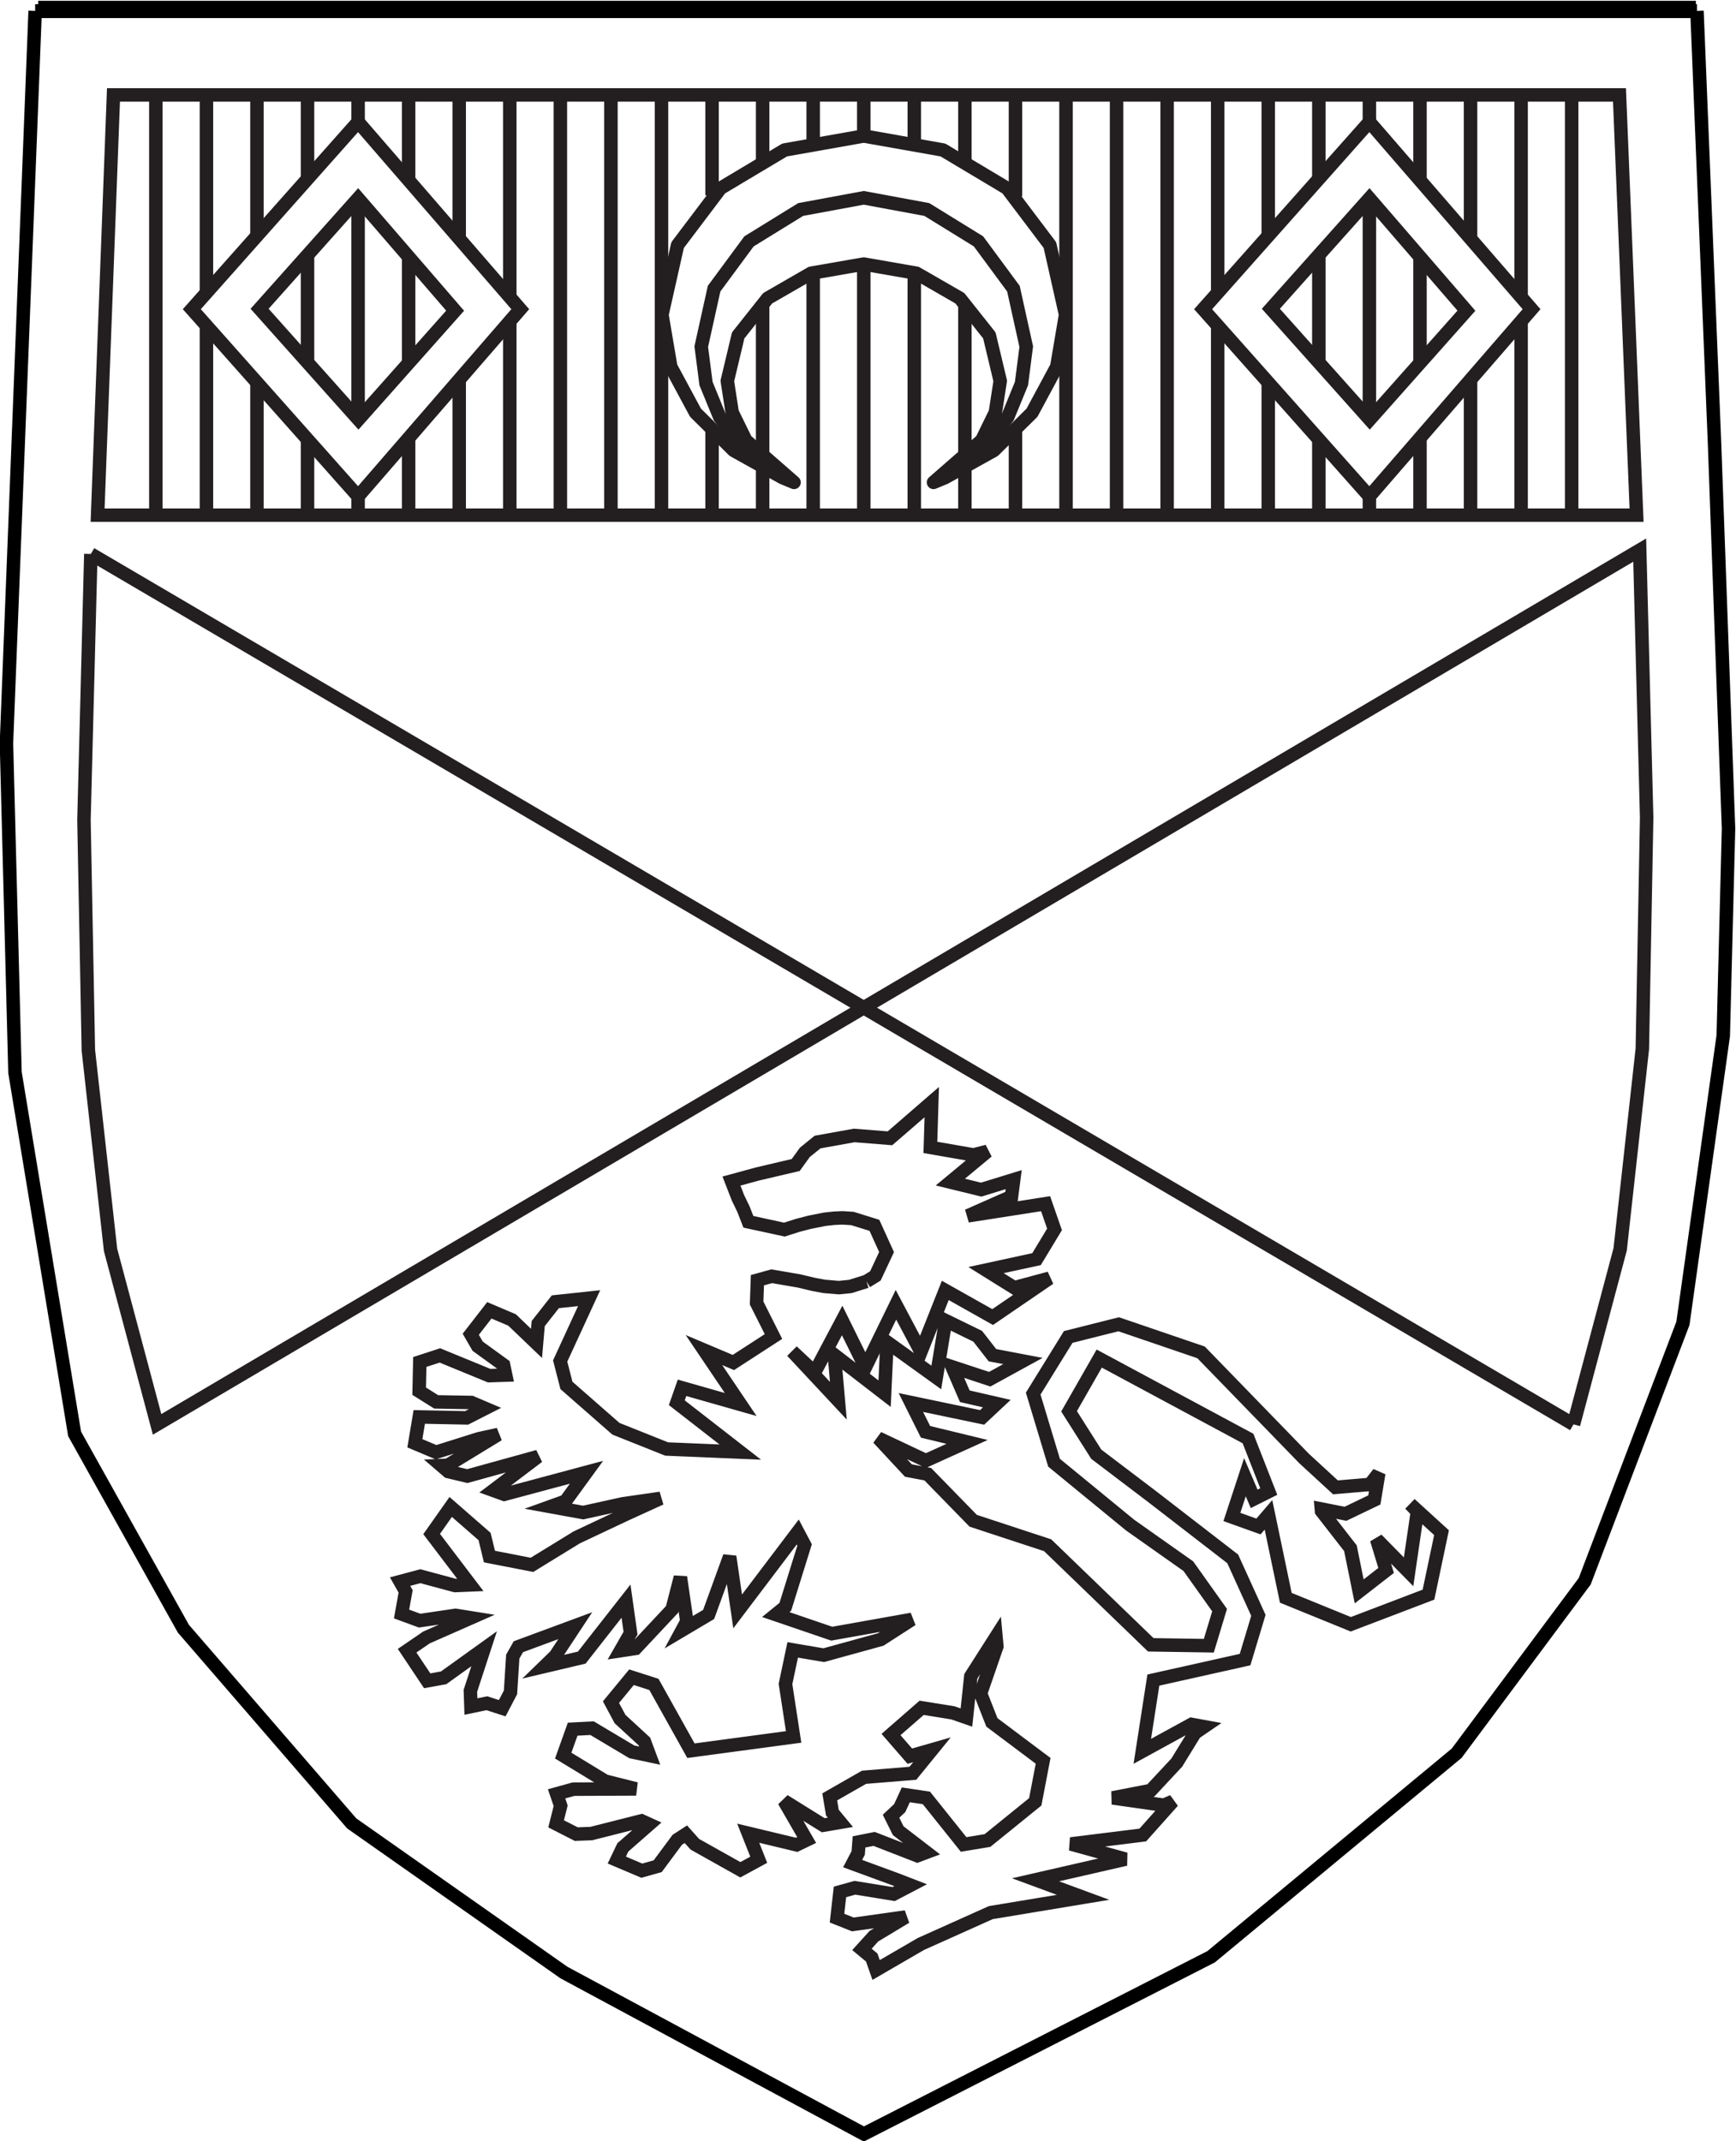 <?xml version="1.0" encoding="UTF-8" standalone="no"?>
<svg
   xmlns:dc="http://purl.org/dc/elements/1.1/"
   xmlns:cc="http://creativecommons.org/ns#"
   xmlns:rdf="http://www.w3.org/1999/02/22-rdf-syntax-ns#"
   xmlns:svg="http://www.w3.org/2000/svg"
   xmlns="http://www.w3.org/2000/svg"
   xmlns:sodipodi="http://sodipodi.sourceforge.net/DTD/sodipodi-0.dtd"
   xmlns:inkscape="http://www.inkscape.org/namespaces/inkscape"
   viewBox="0 0 40.2 49.565"
   height="49.565"
   width="40.2"
   xml:space="preserve"
   version="1.1"
   id="svg2"
   sodipodi:docname="crest-simple.svg"
   inkscape:version="0.92.5 (2060ec1f9f, 2020-04-08)"><sodipodi:namedview
     pagecolor="#ffffff"
     bordercolor="#666666"
     borderopacity="1"
     objecttolerance="10"
     gridtolerance="10"
     guidetolerance="10"
     inkscape:pageopacity="0"
     inkscape:pageshadow="2"
     inkscape:window-width="1920"
     inkscape:window-height="1016"
     id="namedview71"
     showgrid="false"
     inkscape:zoom="9.3230767"
     inkscape:cx="59.8437"
     inkscape:cy="22.014533"
     inkscape:window-x="0"
     inkscape:window-y="27"
     inkscape:window-maximized="1"
     inkscape:current-layer="g12"
     inkscape:snap-global="false" /><defs
     id="defs6" /><g
     id="g10"
     transform="matrix(1.333,0,0,-1.333,-25.811,75.671)"><g
       id="g12"
       transform="scale(0.1)"><path
         id="path140"
         style="fill:none;stroke:#231f20;stroke-width:2.339;stroke-linecap:butt;stroke-linejoin:miter;stroke-miterlimit:4;stroke-dasharray:none;stroke-opacity:1"
         d="m 344.155,345.159 1.546,0.957 1.942,4.14 -2.11,4.641 -3.82,1.187 -1.734,0.11 -1.465,-0.067 -1.613,-0.175 -2.664,-0.532 -2.012,-0.523 -1.774,-0.566 -0.554,-0.176 -6.258,1.355 -0.848,2.18 -0.965,2 -1.125,2.891 4.508,1.23 6.653,1.563 1.582,2.191 2.211,1.793 6.367,1.144 6.215,-0.492 7.261,6.285 -0.242,-7.867 7.488,-1.301 2.407,0.614 -6.43,-5.336 5.363,-1.309 5.649,1.738 -0.379,-2.929 -7.602,-3.36 13.52,2.11 1.551,-4.461 -3.125,-5.168 -8.778,-1.902 4.906,-3.059 6.118,1.648 -9.871,-6.746 -8.227,4.629 -4.234,-10.664 -4.336,8.164 -5.317,-10.879 -4.027,8.157 -4.774,-9.016 -3.917,3.672 8.031,-8.594 -0.696,7.961 8.727,-6.731 0.418,8.973 8.562,-6.16 1.629,9.871 5.571,-2.723 2.554,-3.281 5.301,-1.008 -5.773,-3.164 -6.547,2.16 2.219,-5.117 5.562,-1.277 -2.558,-2.395 -12.372,2.586 2.543,-5.093 7.223,-1.75 -7.164,-3.243 -8.266,3.899 5.231,-5.625 3.367,-0.637 7.891,-8.086 12.933,-4.25 17.918,-17.293 10.082,-0.156 1.871,6.184 -5.429,7.625 -10.114,7.136 -13.214,10.832 -3.622,12 6.082,9.836 8.766,2.207 14.313,-4.883 17.906,-18.437 5.441,-5 5.992,0.508 1.532,1.953 -0.77,-4.649 -5.008,-2.402 -4.199,0.828 0.031,-0.359 5.024,-6.453 1.519,-7.492 4.676,3.632 -1.641,5.403 5.547,-5.637 1.532,10.469 -1.274,1.308 5.465,-4.98 -2.266,-10.762 -13.496,-5.144 -11.289,4.597 -3.011,14.407 -1.735,-2.024 -4.621,1.652 2.266,6.903 1.605,-3.758 2.535,1.269 -3.605,9.208 -25.848,13.886 -5.238,-9.16 4.726,-7.449 9.645,-7.317 14.059,-10.859 4.457,-9.805 -2.313,-7.683 -15.933,-3.559 -1.918,-12.371 8.546,4.68 2.2,-0.403 -1.598,-1.093 -3.16,-5.137 -4.516,-4.844 -6.637,-1.289 8.915,-1.269 1.554,0.675 -5.222,-5.851 -12.508,-1.555 9.531,-2.637 -15.652,-3.582 8.265,-3.046 -16.039,-2.657 -12.148,-5.449 -7.774,-4.512 -0.765,2.168 -1.7,1.407 2.071,2.285 5.539,3.34 -9.188,-1.289 -2.75,1.093 0.512,4.551 2.594,0.723 6.738,-1.094 2.953,1.543 -2.426,0.937 -7.656,2.813 0.969,1.855 0.137,1.907 2.629,0.523 7.504,-2.918 1.57,0.586 -4.895,3.762 -1.246,2.508 1.504,1.406 1.063,2.305 3.574,-0.528 6.469,-8.086 4.144,0.684 8.301,6.719 1.367,7.121 -8.898,6.675 -1.969,5.012 2.832,8.184 -0.152,1.66 -4.375,-6.856 -0.762,-7.16 -2.34,0.813 -5.437,0.879 -5.321,-4.641 3.266,-3.758 3.847,1.106 -3.316,-4.074 -8.488,-0.696 -5.957,-3.406 0.457,-2.727 1.394,-1.687 -2.984,-0.508 -6.805,4.238 3.93,-6.804 -1.738,-0.84 -8.414,2.019 1.828,-4.609 -3.196,-1.738 -7.91,4.433 -1.551,1.739 -1.492,-0.965 -3.406,-4.59 -2.758,-0.774 -4.344,1.844 1.051,2.199 4.574,4.004 -1.332,0.606 -8.718,-2.207 -2.617,-0.098 -3.5,1.785 0.789,3.137 -0.707,2.07 2.933,0.813 10.883,0.047 -5.391,1.355 -7.273,4.426 1.64,4.59 3.368,0.176 6.91,-4.114 3.098,-0.652 -0.918,2.461 -4.227,3.887 -1.574,2.937 3.566,4.328 3.895,-1.25 6.429,-11.512 17.836,2.391 -1.41,9.192 1.25,5.925 5.395,-0.918 9.902,2.727 5.406,3.484 -13.918,-2.48 -9.726,3.32 1.66,1.348 3.348,10.742 -1.188,2.246 -10.441,-13.789 -1.387,9.523 -3.652,-10.05 -4.622,-2.743 0.833,1.543 -1.118,7.684 -1.441,-5.605 -6.352,-6.778 -2.621,-0.398 1.75,3.054 -0.785,5.555 -7.687,-9.805 -6.477,-1.531 1.891,1.836 3.457,5.235 -9.883,-3.653 -0.973,-1.711 -0.394,-6.218 -1.438,-2.747 -2.676,0.864 -2.761,-0.578 -0.094,2.734 2.387,7.305 -7.035,-5.047 -2.852,-0.52 -3.492,5.227 3.371,2.304 7.738,3.407 -2.691,0.429 -6.242,-0.918 -3.137,1.153 0.703,3.926 -0.961,1.699 3.52,0.937 6.027,-1.621 2.652,0.11 -6.719,8.836 3.313,4.699 5.883,-5.129 0.847,-3.485 7.391,-1.437 7.766,4.766 8.41,3.964 6.164,2.813 -6.563,-0.945 -6.886,-1.516 -5.688,1.035 2.613,0.938 3.653,5.019 -14.289,-3.828 -1.895,0.684 7.766,5.879 -12.285,-3.399 -3.309,0.789 -1.219,1.047 1.149,0.051 8.754,5.34 -3.328,-0.723 -7.477,-2.352 -3.684,1.551 0.766,4.571 8.219,-0.165 3.238,1.649 -2.402,1.023 -6.121,0.11 -2.953,1.855 0.109,5.07 3.496,1.141 8.559,-3.515 2.871,0.097 -0.371,1.758 -4.504,3.262 -1.196,2.07 3.231,4.16 3.949,-1.68 4.242,-4.062 0.297,3.445 2.977,3.782 5.863,0.625 -5.027,-10.911 1.089,-4.238 8.594,-7.527 8.817,-3.516 12.789,-0.535 -11.028,8.57 0.91,2.59 10.188,-2.898 -6.383,9.453 5.113,-2.16 6.965,4.511 -2.929,5.821 0.14,3.957 2.485,0.691 4.754,-0.82 2.55,-0.606 1.789,-0.332 2.536,-0.215 h 0.054 l 1.969,0.196 2.809,0.879 v 0"
         inkscape:connector-curvature="0" /><path
         d="m 343.684,551.191 v -7.132"
         style="fill:none;stroke:#231f20;stroke-width:2.339;stroke-linecap:butt;stroke-linejoin:miter;stroke-miterlimit:4;stroke-dasharray:none;stroke-opacity:1"
         id="path144"
         inkscape:connector-curvature="0" /><path
         d="M 343.684,521.82 V 478.391"
         style="fill:none;stroke:#231f20;stroke-width:2.339;stroke-linecap:butt;stroke-linejoin:miter;stroke-miterlimit:4;stroke-dasharray:none;stroke-opacity:1"
         id="path146"
         inkscape:connector-curvature="0" /><path
         id="path148"
         style="fill:none;stroke:#231f20;stroke-width:2.339;stroke-linecap:round;stroke-linejoin:round;stroke-miterlimit:4;stroke-dasharray:none;stroke-opacity:1"
         d="m 343.684,521.82 9.152,-1.592 7.543,-4.345 5.121,-6.452 1.888,-7.911 -0.844,-5.453 -2.373,-4.849 -8.373,-7.311 2,0.824 8.493,4.729 6.618,6.548 4.298,7.982 1.532,9.032 -2.719,12.094 -7.453,9.865 -11.13,6.645 -13.751,2.435 -13.755,-2.435 -11.133,-6.645 -7.455,-9.865 -2.72,-12.094 1.532,-9.032 4.299,-7.982 6.62,-6.548 8.495,-4.729 2,-0.824 -8.374,7.311 -2.372,4.849 -0.844,5.453 1.887,7.911 5.121,6.452 7.544,4.345 9.156,1.592 v 0"
         inkscape:connector-curvature="0" /><path
         id="path150"
         style="fill:none;stroke:#231f20;stroke-width:2.339;stroke-linecap:butt;stroke-linejoin:miter;stroke-miterlimit:4;stroke-dasharray:none;stroke-opacity:1"
         d="m 359.844,486.105 5.057,4.096 3.795,5.048 2.385,5.82 0.828,6.411 -2.229,10.067 -6.067,8.213 -8.976,5.533 -10.954,2.028 -10.96,-2.028 -8.977,-5.533 -6.066,-8.213 -2.228,-10.067 0.826,-6.411 2.382,-5.82 3.794,-5.048 5.061,-4.096"
         inkscape:connector-curvature="0" /><path
         d="m 334.895,551.191 v -8.148"
         style="fill:none;stroke:#231f20;stroke-width:2.339;stroke-linecap:butt;stroke-linejoin:miter;stroke-miterlimit:4;stroke-dasharray:none;stroke-opacity:1"
         id="path152"
         inkscape:connector-curvature="0" /><path
         d="M 334.895,520.367 V 478.215"
         style="fill:none;stroke:#231f20;stroke-width:2.339;stroke-linecap:butt;stroke-linejoin:miter;stroke-miterlimit:4;stroke-dasharray:none;stroke-opacity:1"
         id="path154"
         inkscape:connector-curvature="0" /><path
         d="M 326.113,551.191 V 539.84"
         style="fill:none;stroke:#231f20;stroke-width:2.339;stroke-linecap:butt;stroke-linejoin:miter;stroke-miterlimit:4;stroke-dasharray:none;stroke-opacity:1"
         id="path156"
         inkscape:connector-curvature="0" /><path
         d="m 326.113,515.105 v -36.89"
         style="fill:none;stroke:#231f20;stroke-width:2.339;stroke-linecap:butt;stroke-linejoin:miter;stroke-miterlimit:4;stroke-dasharray:none;stroke-opacity:1"
         id="path158"
         inkscape:connector-curvature="0" /><path
         d="M 317.328,551.191 V 533.738"
         style="fill:none;stroke:#231f20;stroke-width:2.339;stroke-linecap:butt;stroke-linejoin:miter;stroke-miterlimit:4;stroke-dasharray:none;stroke-opacity:1"
         id="path160"
         inkscape:connector-curvature="0" /><path
         d="m 317.328,492.695 v -14.48"
         style="fill:none;stroke:#231f20;stroke-width:2.339;stroke-linecap:butt;stroke-linejoin:miter;stroke-miterlimit:4;stroke-dasharray:none;stroke-opacity:1"
         id="path162"
         inkscape:connector-curvature="0" /><path
         d="M 308.547,551.191 V 478.367"
         style="fill:none;stroke:#231f20;stroke-width:2.339;stroke-linecap:butt;stroke-linejoin:miter;stroke-miterlimit:4;stroke-dasharray:none;stroke-opacity:1"
         id="path164"
         inkscape:connector-curvature="0" /><path
         d="M 299.762,551.191 V 478.367"
         style="fill:none;stroke:#231f20;stroke-width:2.339;stroke-linecap:butt;stroke-linejoin:miter;stroke-miterlimit:4;stroke-dasharray:none;stroke-opacity:1"
         id="path166"
         inkscape:connector-curvature="0" /><path
         d="M 290.977,551.191 V 478.367"
         style="fill:none;stroke:#231f20;stroke-width:2.339;stroke-linecap:butt;stroke-linejoin:miter;stroke-miterlimit:4;stroke-dasharray:none;stroke-opacity:1"
         id="path168"
         inkscape:connector-curvature="0" /><path
         d="M 282.191,551.191 V 516.074"
         style="fill:none;stroke:#231f20;stroke-width:2.339;stroke-linecap:butt;stroke-linejoin:miter;stroke-miterlimit:4;stroke-dasharray:none;stroke-opacity:1"
         id="path170"
         inkscape:connector-curvature="0" /><path
         d="M 273.402,551.191 V 526.215"
         style="fill:none;stroke:#231f20;stroke-width:2.339;stroke-linecap:butt;stroke-linejoin:miter;stroke-miterlimit:4;stroke-dasharray:none;stroke-opacity:1"
         id="path172"
         inkscape:connector-curvature="0" /><path
         d="M 264.617,551.191 V 536.363"
         style="fill:none;stroke:#231f20;stroke-width:2.339;stroke-linecap:butt;stroke-linejoin:miter;stroke-miterlimit:4;stroke-dasharray:none;stroke-opacity:1"
         id="path174"
         inkscape:connector-curvature="0" /><path
         d="M 264.617,523.07 V 504.633"
         style="fill:none;stroke:#231f20;stroke-width:2.339;stroke-linecap:butt;stroke-linejoin:miter;stroke-miterlimit:4;stroke-dasharray:none;stroke-opacity:1"
         id="path176"
         inkscape:connector-curvature="0" /><path
         d="m 255.84,551.191 v -4.687"
         style="fill:none;stroke:#231f20;stroke-width:2.339;stroke-linecap:butt;stroke-linejoin:miter;stroke-miterlimit:4;stroke-dasharray:none;stroke-opacity:1"
         id="path178"
         inkscape:connector-curvature="0" /><path
         d="M 255.84,533.23 V 494.824"
         style="fill:none;stroke:#231f20;stroke-width:2.339;stroke-linecap:butt;stroke-linejoin:miter;stroke-miterlimit:4;stroke-dasharray:none;stroke-opacity:1"
         id="path180"
         inkscape:connector-curvature="0" /><path
         d="M 247.055,551.191 V 536.605"
         style="fill:none;stroke:#231f20;stroke-width:2.339;stroke-linecap:butt;stroke-linejoin:miter;stroke-miterlimit:4;stroke-dasharray:none;stroke-opacity:1"
         id="path182"
         inkscape:connector-curvature="0" /><path
         d="M 247.055,523.391 V 504.734"
         style="fill:none;stroke:#231f20;stroke-width:2.339;stroke-linecap:butt;stroke-linejoin:miter;stroke-miterlimit:4;stroke-dasharray:none;stroke-opacity:1"
         id="path184"
         inkscape:connector-curvature="0" /><path
         d="M 238.27,551.191 V 526.73"
         style="fill:none;stroke:#231f20;stroke-width:2.339;stroke-linecap:butt;stroke-linejoin:miter;stroke-miterlimit:4;stroke-dasharray:none;stroke-opacity:1"
         id="path186"
         inkscape:connector-curvature="0" /><path
         d="m 282.191,511.875 v -33.66"
         style="fill:none;stroke:#231f20;stroke-width:2.339;stroke-linecap:butt;stroke-linejoin:miter;stroke-miterlimit:4;stroke-dasharray:none;stroke-opacity:1"
         id="path188"
         inkscape:connector-curvature="0" /><path
         d="M 273.402,501.746 V 478.215"
         style="fill:none;stroke:#231f20;stroke-width:2.339;stroke-linecap:butt;stroke-linejoin:miter;stroke-miterlimit:4;stroke-dasharray:none;stroke-opacity:1"
         id="path190"
         inkscape:connector-curvature="0" /><path
         d="m 264.617,491.605 v -13.39"
         style="fill:none;stroke:#231f20;stroke-width:2.339;stroke-linecap:butt;stroke-linejoin:miter;stroke-miterlimit:4;stroke-dasharray:none;stroke-opacity:1"
         id="path192"
         inkscape:connector-curvature="0" /><path
         d="m 255.84,481.531 v -3.316"
         style="fill:none;stroke:#231f20;stroke-width:2.339;stroke-linecap:butt;stroke-linejoin:miter;stroke-miterlimit:4;stroke-dasharray:none;stroke-opacity:1"
         id="path194"
         inkscape:connector-curvature="0" /><path
         d="m 431.52,551.191 v -4.687"
         style="fill:none;stroke:#231f20;stroke-width:2.339;stroke-linecap:butt;stroke-linejoin:miter;stroke-miterlimit:4;stroke-dasharray:none;stroke-opacity:1"
         id="path196"
         inkscape:connector-curvature="0" /><path
         d="m 431.52,481.531 v -3.316"
         style="fill:none;stroke:#231f20;stroke-width:2.339;stroke-linecap:butt;stroke-linejoin:miter;stroke-miterlimit:4;stroke-dasharray:none;stroke-opacity:1"
         id="path198"
         inkscape:connector-curvature="0" /><path
         d="M 247.055,491.363 V 478.215"
         style="fill:none;stroke:#231f20;stroke-width:2.339;stroke-linecap:butt;stroke-linejoin:miter;stroke-miterlimit:4;stroke-dasharray:none;stroke-opacity:1"
         id="path200"
         inkscape:connector-curvature="0" /><path
         d="M 238.27,501.238 V 478.215"
         style="fill:none;stroke:#231f20;stroke-width:2.339;stroke-linecap:butt;stroke-linejoin:miter;stroke-miterlimit:4;stroke-dasharray:none;stroke-opacity:1"
         id="path202"
         inkscape:connector-curvature="0" /><path
         d="M 229.492,551.191 V 516.852"
         style="fill:none;stroke:#231f20;stroke-width:2.339;stroke-linecap:butt;stroke-linejoin:miter;stroke-miterlimit:4;stroke-dasharray:none;stroke-opacity:1"
         id="path204"
         inkscape:connector-curvature="0" /><path
         d="M 220.703,551.191 V 478.367"
         style="fill:none;stroke:#231f20;stroke-width:2.339;stroke-linecap:butt;stroke-linejoin:miter;stroke-miterlimit:4;stroke-dasharray:none;stroke-opacity:1"
         id="path206"
         inkscape:connector-curvature="0" /><path
         d="m 352.461,551.191 v -8.148"
         style="fill:none;stroke:#231f20;stroke-width:2.339;stroke-linecap:butt;stroke-linejoin:miter;stroke-miterlimit:4;stroke-dasharray:none;stroke-opacity:1"
         id="path208"
         inkscape:connector-curvature="0" /><path
         d="M 352.461,520.367 V 478.215"
         style="fill:none;stroke:#231f20;stroke-width:2.339;stroke-linecap:butt;stroke-linejoin:miter;stroke-miterlimit:4;stroke-dasharray:none;stroke-opacity:1"
         id="path210"
         inkscape:connector-curvature="0" /><path
         d="M 361.25,551.191 V 539.945"
         style="fill:none;stroke:#231f20;stroke-width:2.339;stroke-linecap:butt;stroke-linejoin:miter;stroke-miterlimit:4;stroke-dasharray:none;stroke-opacity:1"
         id="path212"
         inkscape:connector-curvature="0" /><path
         d="m 361.25,515.105 v -36.89"
         style="fill:none;stroke:#231f20;stroke-width:2.339;stroke-linecap:butt;stroke-linejoin:miter;stroke-miterlimit:4;stroke-dasharray:none;stroke-opacity:1"
         id="path214"
         inkscape:connector-curvature="0" /><path
         d="M 370.035,551.191 V 533.586"
         style="fill:none;stroke:#231f20;stroke-width:2.339;stroke-linecap:butt;stroke-linejoin:miter;stroke-miterlimit:4;stroke-dasharray:none;stroke-opacity:1"
         id="path216"
         inkscape:connector-curvature="0" /><path
         d="m 370.035,492.695 v -14.48"
         style="fill:none;stroke:#231f20;stroke-width:2.339;stroke-linecap:butt;stroke-linejoin:miter;stroke-miterlimit:4;stroke-dasharray:none;stroke-opacity:1"
         id="path218"
         inkscape:connector-curvature="0" /><path
         d="M 378.816,551.191 V 478.367"
         style="fill:none;stroke:#231f20;stroke-width:2.339;stroke-linecap:butt;stroke-linejoin:miter;stroke-miterlimit:4;stroke-dasharray:none;stroke-opacity:1"
         id="path220"
         inkscape:connector-curvature="0" /><path
         d="M 387.598,551.191 V 478.367"
         style="fill:none;stroke:#231f20;stroke-width:2.339;stroke-linecap:butt;stroke-linejoin:miter;stroke-miterlimit:4;stroke-dasharray:none;stroke-opacity:1"
         id="path222"
         inkscape:connector-curvature="0" /><path
         d="M 396.383,551.191 V 478.367"
         style="fill:none;stroke:#231f20;stroke-width:2.339;stroke-linecap:butt;stroke-linejoin:miter;stroke-miterlimit:4;stroke-dasharray:none;stroke-opacity:1"
         id="path224"
         inkscape:connector-curvature="0" /><path
         d="M 466.656,551.191 V 478.367"
         style="fill:none;stroke:#231f20;stroke-width:2.339;stroke-linecap:butt;stroke-linejoin:miter;stroke-miterlimit:4;stroke-dasharray:none;stroke-opacity:1"
         id="path226"
         inkscape:connector-curvature="0" /><path
         id="path358"
         style="fill:none;stroke:#231f20;stroke-width:2.34;stroke-linecap:butt;stroke-linejoin:miter;stroke-miterlimit:4;stroke-dasharray:none;stroke-opacity:1"
         d="m 466.98,320.332 8.103,30.399 3.852,34.811 0.749,40.16 -1.207,46.446 -257.559,-151.816 -8.082,30.298 -3.856,34.669 -0.764,39.972 L 209.41,471.48 m 0,0 257.57,-151.148"
         inkscape:connector-curvature="0"
         sodipodi:nodetypes="cccccccccccc" /><path
         d="M 474.965,551.191 H 213.344 l -2.758,-72.976 h 267.348 z"
         style="fill:none;stroke:#231f20;stroke-width:2.339;stroke-linecap:butt;stroke-linejoin:miter;stroke-miterlimit:4;stroke-dasharray:none;stroke-opacity:1"
         id="path422"
         inkscape:connector-curvature="0" /><path
         d="m 238.727,514.055 17.113,19.175 16.855,-19.507 -16.797,-18.899 z m 17.113,32.449 -28.887,-32.52 28.887,-32.504 28.168,32.504 z"
         style="fill:none;stroke:#231f20;stroke-width:2.34;stroke-linecap:butt;stroke-linejoin:miter;stroke-miterlimit:4;stroke-dasharray:none;stroke-opacity:1"
         id="path424"
         inkscape:connector-curvature="0" /><path
         d="M 229.492,511.137 V 478.215"
         style="fill:none;stroke:#231f20;stroke-width:2.339;stroke-linecap:butt;stroke-linejoin:miter;stroke-miterlimit:4;stroke-dasharray:none;stroke-opacity:1"
         id="path426"
         inkscape:connector-curvature="0" /><path
         d="M 457.875,551.191 V 516.074"
         style="fill:none;stroke:#231f20;stroke-width:2.339;stroke-linecap:butt;stroke-linejoin:miter;stroke-miterlimit:4;stroke-dasharray:none;stroke-opacity:1"
         id="path460"
         inkscape:connector-curvature="0" /><path
         d="M 449.094,551.191 V 526.215"
         style="fill:none;stroke:#231f20;stroke-width:2.339;stroke-linecap:butt;stroke-linejoin:miter;stroke-miterlimit:4;stroke-dasharray:none;stroke-opacity:1"
         id="path462"
         inkscape:connector-curvature="0" /><path
         d="M 440.309,551.191 V 536.363"
         style="fill:none;stroke:#231f20;stroke-width:2.339;stroke-linecap:butt;stroke-linejoin:miter;stroke-miterlimit:4;stroke-dasharray:none;stroke-opacity:1"
         id="path464"
         inkscape:connector-curvature="0" /><path
         d="M 440.309,523.07 V 504.633"
         style="fill:none;stroke:#231f20;stroke-width:2.339;stroke-linecap:butt;stroke-linejoin:miter;stroke-miterlimit:4;stroke-dasharray:none;stroke-opacity:1"
         id="path466"
         inkscape:connector-curvature="0" /><path
         d="M 431.52,533.23 V 494.824"
         style="fill:none;stroke:#231f20;stroke-width:2.339;stroke-linecap:butt;stroke-linejoin:miter;stroke-miterlimit:4;stroke-dasharray:none;stroke-opacity:1"
         id="path468"
         inkscape:connector-curvature="0" /><path
         d="M 422.734,551.191 V 536.605"
         style="fill:none;stroke:#231f20;stroke-width:2.339;stroke-linecap:butt;stroke-linejoin:miter;stroke-miterlimit:4;stroke-dasharray:none;stroke-opacity:1"
         id="path470"
         inkscape:connector-curvature="0" /><path
         d="M 422.734,523.391 V 504.734"
         style="fill:none;stroke:#231f20;stroke-width:2.339;stroke-linecap:butt;stroke-linejoin:miter;stroke-miterlimit:4;stroke-dasharray:none;stroke-opacity:1"
         id="path472"
         inkscape:connector-curvature="0" /><path
         d="M 413.949,551.191 V 526.73"
         style="fill:none;stroke:#231f20;stroke-width:2.339;stroke-linecap:butt;stroke-linejoin:miter;stroke-miterlimit:4;stroke-dasharray:none;stroke-opacity:1"
         id="path474"
         inkscape:connector-curvature="0" /><path
         d="m 457.875,511.875 v -33.66"
         style="fill:none;stroke:#231f20;stroke-width:2.339;stroke-linecap:butt;stroke-linejoin:miter;stroke-miterlimit:4;stroke-dasharray:none;stroke-opacity:1"
         id="path476"
         inkscape:connector-curvature="0" /><path
         d="M 449.094,501.746 V 478.215"
         style="fill:none;stroke:#231f20;stroke-width:2.339;stroke-linecap:butt;stroke-linejoin:miter;stroke-miterlimit:4;stroke-dasharray:none;stroke-opacity:1"
         id="path478"
         inkscape:connector-curvature="0" /><path
         d="m 440.309,491.605 v -13.39"
         style="fill:none;stroke:#231f20;stroke-width:2.339;stroke-linecap:butt;stroke-linejoin:miter;stroke-miterlimit:4;stroke-dasharray:none;stroke-opacity:1"
         id="path480"
         inkscape:connector-curvature="0" /><path
         d="M 422.734,491.363 V 478.215"
         style="fill:none;stroke:#231f20;stroke-width:2.339;stroke-linecap:butt;stroke-linejoin:miter;stroke-miterlimit:4;stroke-dasharray:none;stroke-opacity:1"
         id="path482"
         inkscape:connector-curvature="0" /><path
         d="M 413.949,501.238 V 478.215"
         style="fill:none;stroke:#231f20;stroke-width:2.339;stroke-linecap:butt;stroke-linejoin:miter;stroke-miterlimit:4;stroke-dasharray:none;stroke-opacity:1"
         id="path484"
         inkscape:connector-curvature="0" /><path
         d="M 405.168,551.191 V 516.852"
         style="fill:none;stroke:#231f20;stroke-width:2.339;stroke-linecap:butt;stroke-linejoin:miter;stroke-miterlimit:4;stroke-dasharray:none;stroke-opacity:1"
         id="path486"
         inkscape:connector-curvature="0" /><path
         d="m 414.402,514.055 17.118,19.175 16.855,-19.507 -16.797,-18.899 z m 17.118,32.449 -28.887,-32.52 28.887,-32.504 28.171,32.504 z"
         style="fill:none;stroke:#231f20;stroke-width:2.339;stroke-linecap:butt;stroke-linejoin:miter;stroke-miterlimit:4;stroke-dasharray:none;stroke-opacity:1"
         id="path488"
         inkscape:connector-curvature="0" /><path
         d="M 405.168,511.137 V 478.215"
         style="fill:none;stroke:#231f20;stroke-width:2.339;stroke-linecap:butt;stroke-linejoin:miter;stroke-miterlimit:4;stroke-dasharray:none;stroke-opacity:1"
         id="path490"
         inkscape:connector-curvature="0" /><path
         id="path1993"
         d="m 199.736,565.78 -4.984,-127.179 1.48,-57.155 10.359,-62.765 18.89,-33.82 29.25,-33.82 36.867,-25.898 52.101,-28.031 60.327,30.773 42.656,35.343 22.242,29.859 17.062,44.788 7.008,49.968 0.914,35.953 -2.437,67.03 -3.047,74.952 m 0,0 h -288.687"
         style="fill:none;stroke:#000000;stroke-width:2.34;stroke-linecap:butt;stroke-linejoin:miter;stroke-miterlimit:4;stroke-dasharray:none;stroke-opacity:1"
         inkscape:connector-curvature="0"
         sodipodi:nodetypes="cccccccccccccccccc" /><path
         style="fill:none;stroke:#000000;stroke-width:3;stroke-linecap:butt;stroke-linejoin:miter;stroke-miterlimit:4;stroke-dasharray:none;stroke-opacity:1"
         d="M 200.265,566.033 H 488.238"
         id="path878"
         inkscape:connector-curvature="0" /></g></g></svg>